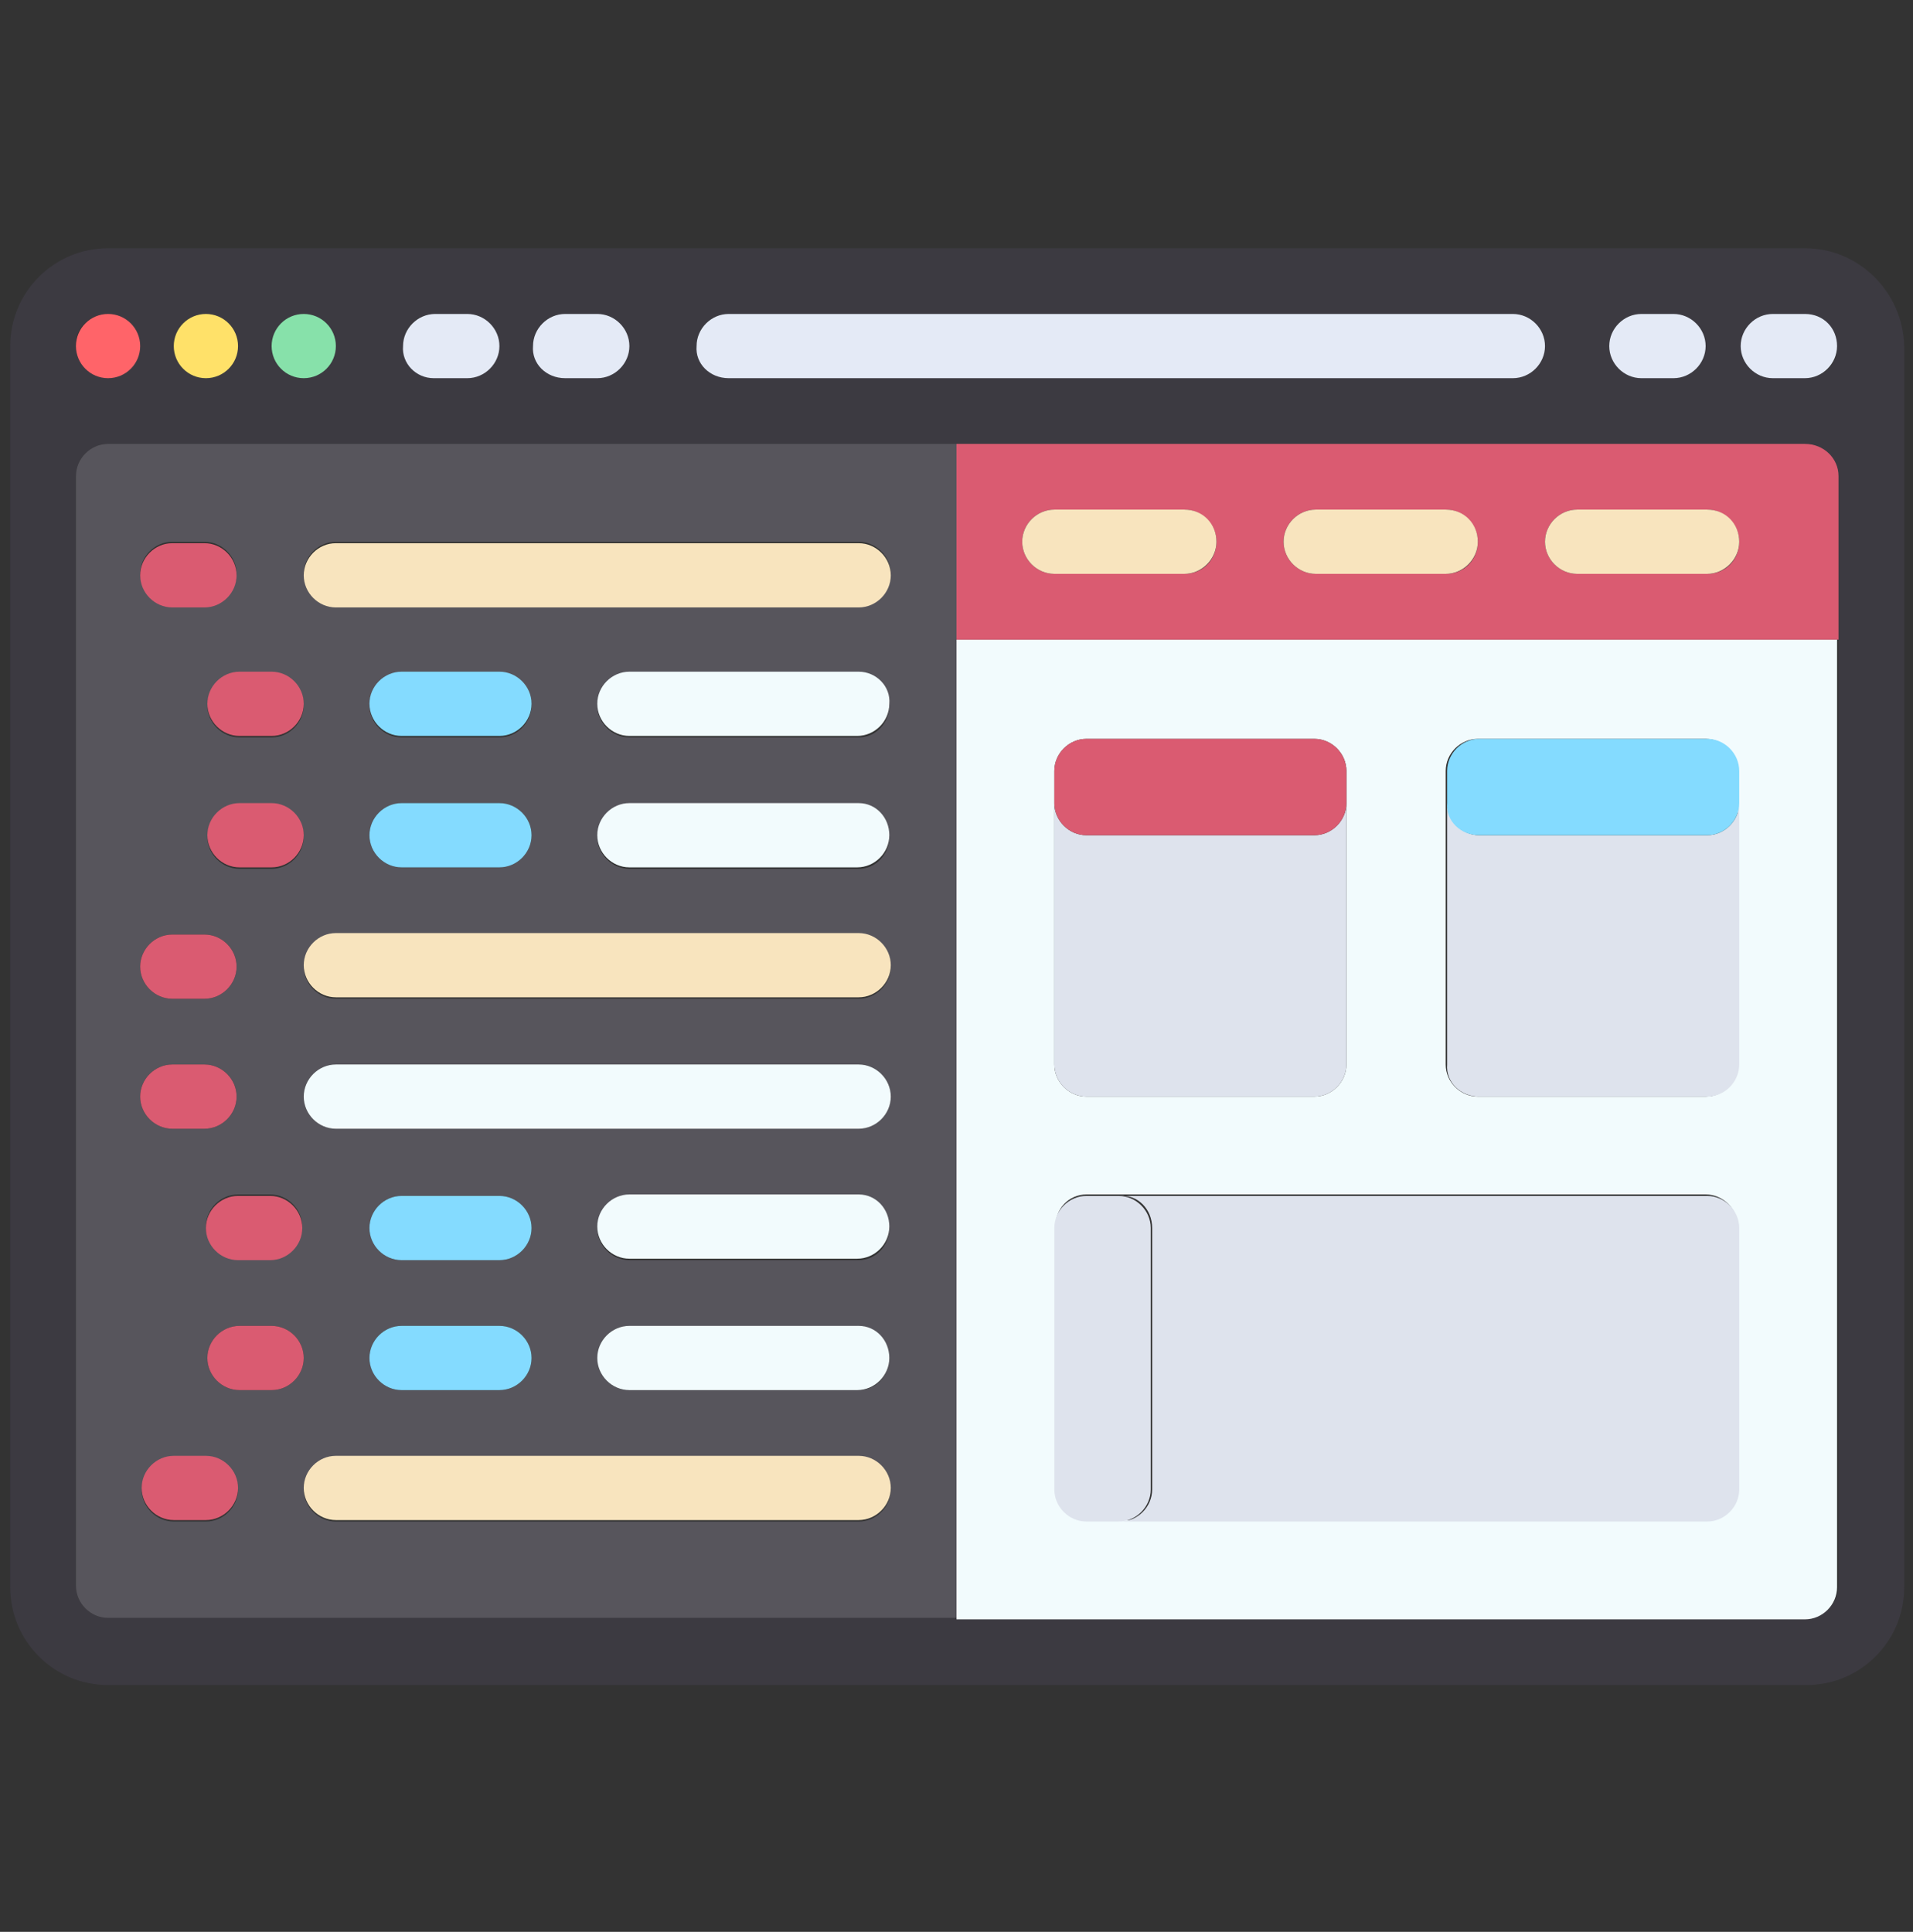 <?xml version="1.0" encoding="utf-8"?>
<!-- Generator: Adobe Illustrator 22.0.1, SVG Export Plug-In . SVG Version: 6.00 Build 0)  -->
<svg version="1.1" id="Capa_1" xmlns="http://www.w3.org/2000/svg" xmlns:xlink="http://www.w3.org/1999/xlink" x="0px" y="0px"
	 viewBox="0 0 131 132.3" style="enable-background:new 0 0 131 132.3;" xml:space="preserve">
<rect x="0" y="0" width="131" height="132.3" fill="#333333" stroke="none"/>
<style type="text/css">
	.st0{display:none;}
	.st1{display:inline;fill:#57555C;}
	.st2{display:inline;fill:#3C3A41;}
	.st3{display:inline;fill:#787780;}
	.st4{display:inline;fill:#A7E5F9;}
	.st5{display:inline;fill:#84DBFF;}
	.st6{display:inline;}
	.st7{fill:#E0A1AC;}
	.st8{display:inline;fill:#DA5B71;}
	.st9{display:inline;fill:#F8E4BE;}
	.st10{display:inline;fill:#F2E7DA;}
	.st11{display:inline;fill:#F2FBFD;}
	.st12{display:inline;opacity:0.2;fill:#334A5E;enable-background:new    ;}
	.st13{fill:#3C3A41;}
	.st14{fill:#F2FBFD;}
	.st15{fill:#FF6469;}
	.st16{fill:#FFE169;}
	.st17{fill:#87E1AA;}
	.st18{fill:#E4EAF6;}
	.st19{fill:#DA5B71;}
	.st20{fill:#F8E4BE;}
	.st21{fill:#DEE3ED;}
	.st22{fill:#84DBFF;}
	.st23{fill:#57555C;}
	.st24{display:inline;fill:#FAFAFA;}
	.st25{display:inline;opacity:0.75;fill:#DA5B71;}
	.st26{opacity:0.75;fill:#F8E4BE;}
	.st27{opacity:0.75;fill:#84DBFF;}
</style>
<g class="st0">
	<path class="st1" d="M73.1,91.8h-23c-1.6,0-3.1,1.1-3.5,2.6l-7.5,22.5c-0.8,2.4,1,4.9,3.5,4.9h30.5c2.1,0,3.8-1.6,3.8-3.8V95.6
		C76.8,93.5,75.2,91.8,73.1,91.8z"/>
	<path class="st2" d="M76.8,95.6v22.5c0,2.1-1.6,3.8-3.8,3.8H61.6v-30h11.5C75.2,91.8,76.8,93.5,76.8,95.6z"/>
	<path class="st3" d="M76.8,118.1c0,2.1-1.6,3.8-3.8,3.8H27.6c-2.1,0-3.8-1.6-3.8-3.8s1.6-3.8,3.8-3.8h45.5
		C75.2,114.3,76.8,116,76.8,118.1z"/>
	<path class="st1" d="M76.8,118.1c0,2.1-1.6,3.8-3.8,3.8H61.6v-7.5h11.5C75.2,114.3,76.8,116,76.8,118.1z"/>
	<path class="st4" d="M118.1,12.6v67.7H5.1V12.6c0-4.1,3.4-7.5,7.5-7.5h98C114.7,5.1,118.1,8.5,118.1,12.6z"/>
	<path class="st5" d="M118.1,12.6v67.7H61.6V5.1h49C114.7,5.1,118.1,8.5,118.1,12.6z"/>
	<path class="st1" d="M110.6,1.3h-98c-6.2,0-11.2,5-11.2,11.2v64l9.4,7.5h104.2l7-7.5v-64C121.8,6.4,116.8,1.3,110.6,1.3z
		 M114.3,76.5H8.8v-64c0-2.1,1.6-3.8,3.8-3.8h98c2.1,0,3.8,1.6,3.8,3.8V76.5z"/>
	<path class="st2" d="M121.8,12.6v64l-7,7.5H61.6v-7.5h52.8v-64c0-2.1-1.6-3.8-3.8-3.8h-49V1.3h49C116.8,1.3,121.8,6.4,121.8,12.6z"
		/>
	<path class="st3" d="M1.3,76.4v11.7c0,6.2,5,11.2,11.2,11.2h96.1c7.3,0,13.2-5.9,13.2-13.2v-9.7L1.3,76.4L1.3,76.4z"/>
	<path class="st1" d="M121.8,76.4v9.7c0,7.3-5.9,13.2-13.2,13.2H61.6V76.4H121.8z"/>
	<g class="st6">
		<path class="st7" d="M99.3,20.1c0,2.1-1.6,3.8-3.8,3.8H20.1c-2.1,0-3.8-1.6-3.8-3.8s1.6-3.8,3.8-3.8h75.5
			C97.7,16.3,99.3,18,99.3,20.1z"/>
		<path class="st7" d="M57.8,69.3H20.1c-2.1,0-3.8-1.7-3.8-3.8V35.1c0-2.1,1.7-3.7,3.8-3.7h37.8c2.1,0,3.8,1.7,3.8,3.7v30.5
			C61.6,67.7,59.9,69.3,57.8,69.3z"/>
	</g>
	<path class="st8" d="M95.6,23.8h-34v-7.5h34c2.1,0,3.8,1.6,3.8,3.8S97.7,23.8,95.6,23.8z"/>
	<rect x="73.1" y="57.3" class="st4" width="52.5" height="60.8"/>
	<path class="st3" d="M118.8,53.6H79.7l-10.3,7.5v53.2l12.7,7.5h39.1l8.2-7.5V61.1L118.8,53.6z M121.8,114.3h-45V61.1h45V114.3z"/>
	<rect x="99.3" y="57.3" class="st5" width="26.2" height="60.8"/>
	<polygon class="st1" points="129.3,61.1 129.3,114.3 121.1,121.8 99.3,121.8 99.3,114.3 121.8,114.3 121.8,61.1 99.3,61.1 
		99.3,53.6 118.8,53.6 	"/>
	<path class="st3" d="M118.1,46.8H80.6c-6.2,0-11.2,5-11.2,11.2v3h60v-3C129.3,51.9,124.3,46.8,118.1,46.8z"/>
	<path class="st1" d="M129.3,58.1v3h-30V46.8h18.8C124.3,46.8,129.3,51.9,129.3,58.1z"/>
	<path class="st3" d="M69.3,114.3v3.8c0,6.2,5,11.2,11.2,11.2h37.5c6.2,0,11.2-5,11.2-11.2v-3.8H69.3z"/>
	<path class="st1" d="M99.3,114.3h30v3.8c0,6.2-5,11.2-11.2,11.2H99.3V114.3z"/>
	<path class="st9" d="M99.6,35.3c0,2.1-1.6,3.8-3.8,3.8H73.3c-2.1,0-3.8-1.6-3.8-3.8s1.6-3.7,3.8-3.7h22.5
		C97.9,31.6,99.6,33.2,99.6,35.3z"/>
	<g class="st6">
		<path class="st7" d="M114.1,68.3c0,0.9-0.7,1.6-1.6,1.6H80.1c-0.9,0-1.6-0.7-1.6-1.6c0-0.9,0.7-1.6,1.6-1.6h32.4
			C113.4,66.7,114.1,67.4,114.1,68.3z"/>
		<path class="st7" d="M96.3,89.4H80.1c-0.9,0-1.6-0.7-1.6-1.6V74.7c0-0.9,0.7-1.6,1.6-1.6h16.2c0.9,0,1.6,0.7,1.6,1.6v13.1
			C97.9,88.7,97.1,89.4,96.3,89.4z"/>
	</g>
	<path class="st8" d="M114.2,69.9H99.3v-3.3h14.8c0.9,0,1.6,0.7,1.6,1.6S115.1,69.9,114.2,69.9z"/>
	<path class="st9" d="M115.8,74.7c0,0.9-0.7,1.6-1.6,1.6h-9.7c-0.9,0-1.6-0.7-1.6-1.6c0-0.9,0.7-1.6,1.6-1.6h9.7
		C115.1,73.1,115.8,73.8,115.8,74.7z"/>
	<path class="st10" d="M85.8,99.3h-6.7c-0.4,0-0.7-0.3-0.7-0.7v-5.4c0-0.4,0.3-0.7,0.7-0.7h6.7c0.4,0,0.7,0.3,0.7,0.7v5.4
		C86.5,99,86.2,99.3,85.8,99.3z"/>
	<path class="st10" d="M96.8,99.3h-6.7c-0.4,0-0.7-0.3-0.7-0.7v-5.4c0-0.4,0.3-0.7,0.7-0.7h6.7c0.4,0,0.7,0.3,0.7,0.7v5.4
		C97.5,99,97.2,99.3,96.8,99.3z"/>
	<path class="st10" d="M114.1,104.9c0,0.9-0.7,1.6-1.6,1.6H80.1c-0.9,0-1.6-0.7-1.6-1.6c0-0.9,0.7-1.6,1.6-1.6h32.4
		C113.4,103.2,114.1,104,114.1,104.9z"/>
	<path class="st9" d="M114.2,106.5H99.3v-3.3h14.8c0.9,0,1.6,0.7,1.6,1.6S115.1,106.5,114.2,106.5z"/>
	<path class="st8" d="M114.6,98H104c-0.6,0-1-0.7-1-1.6V83.3c0-0.9,0.5-1.6,1-1.6h10.5c0.6,0,1,0.7,1,1.6v13.1
		C115.6,97.2,115.2,98,114.6,98z"/>
	<circle class="st11" cx="99.6" cy="121.8" r="3.4"/>
</g>
<g class="st0">
	<path class="st8" d="M129.3,65.4c0,1.1,0,2.4,0,3.5c-0.5,8.8-2.7,16.8-6.1,24.2c-10.4,21.3-32.2,36.2-57.5,36.2
		c-35.4,0-63.9-28.8-63.9-63.9C1.7,30,30.2,1.5,65.7,1.5C100.8,1.5,129.3,30,129.3,65.4z"/>
	<circle class="st11" cx="65.4" cy="65.4" r="50.6"/>
	<circle class="st8" cx="65.4" cy="65.4" r="37.6"/>
	<circle class="st11" cx="65.4" cy="65.4" r="24.2"/>
	<circle class="st8" cx="65.4" cy="65.4" r="10.9"/>
	<path class="st12" d="M129.3,68.9c-0.5,8.8-2.7,16.8-6.1,24.2l-9.3-2.4l-2.7-9.1L64.6,69.1c-2.4-0.5-3.7-2.9-2.9-5.3
		c0.5-2.4,2.9-3.7,5.3-2.9l46.4,12.5l6.9-6.7L129.3,68.9z"/>
	<path class="st1" d="M103.8,26.8c-1.6-1.6-4.5-1.6-6.1,0L62.7,61.7c-1.6,1.6-1.6,4.5,0,6.1l0,0c1.6,1.6,4.5,1.6,6.1,0l34.9-34.9
		C105.4,31.3,105.4,28.4,103.8,26.8z"/>
	<polygon class="st4" points="113.6,16.9 97.9,32.4 94.4,18.3 110.2,2.5 	"/>
	<polygon class="st5" points="112.3,35.8 127.7,20.4 113.6,16.9 97.9,32.4 	"/>
</g>
<g class="st0">
	<rect x="27.2" y="88.6" class="st1" width="12.8" height="38.3"/>
	<rect x="5.9" y="78" class="st1" width="12.8" height="49"/>
	<rect x="69.8" y="61" class="st1" width="12.8" height="66"/>
	<rect x="48.5" y="43.9" class="st1" width="12.8" height="83"/>
	<rect x="112.3" y="97.1" class="st1" width="12.8" height="29.8"/>
	<rect x="91.1" y="52.4" class="st1" width="12.8" height="74.5"/>
	<path class="st8" d="M18.7,99.3H5.9c-1.2,0-2.1-1-2.1-2.1c0-1.2,1-2.1,2.1-2.1h12.8c1.2,0,2.1,1,2.1,2.1
		C20.8,98.3,19.8,99.3,18.7,99.3z"/>
	<path class="st8" d="M40,109.9H27.2c-1.2,0-2.1-1-2.1-2.1c0-1.2,1-2.1,2.1-2.1H40c1.2,0,2.1,1,2.1,2.1
		C42.1,109,41.1,109.9,40,109.9z"/>
	<path class="st5" d="M61.2,65.2H48.5c-1.2,0-2.1-1-2.1-2.1c0-1.2,1-2.1,2.1-2.1h12.8c1.2,0,2.1,1,2.1,2.1
		C63.4,64.3,62.4,65.2,61.2,65.2z"/>
	<path class="st8" d="M82.5,82.2H69.8c-1.2,0-2.1-1-2.1-2.1c0-1.2,1-2.1,2.1-2.1h12.8c1.2,0,2.1,1,2.1,2.1
		C84.7,81.3,83.7,82.2,82.5,82.2z"/>
	<path class="st5" d="M103.8,90.8H91.1c-1.2,0-2.1-1-2.1-2.1c0-1.2,1-2.1,2.1-2.1h12.8c1.2,0,2.1,1,2.1,2.1
		C106,89.8,105,90.8,103.8,90.8z"/>
	<path class="st8" d="M125.1,114.2h-12.8c-1.2,0-2.1-1-2.1-2.1c0-1.2,1-2.1,2.1-2.1h12.8c1.2,0,2.1,1,2.1,2.1
		C127.2,113.2,126.3,114.2,125.1,114.2z"/>
	<path class="st9" d="M127.2,129.1H3.8c-1.2,0-2.1-1-2.1-2.1c0-1.2,1-2.1,2.1-2.1h123.5c1.2,0,2.1,1,2.1,2.1
		C129.4,128.1,128.4,129.1,127.2,129.1z"/>
</g>
<g>
	<path class="st13" d="M123.6,17H7.4c-3.7,0-6.7,3-6.7,6.7v85c0,3.7,3,6.7,6.7,6.7h116.3c3.7,0,6.7-3,6.7-6.7v-85
		C130.3,20,127.3,17,123.6,17z M112.4,21.5h2.2c1.2,0,2.2,1,2.2,2.2s-1,2.2-2.2,2.2h-2.2c-1.2,0-2.2-1-2.2-2.2
		C110.2,22.5,111.2,21.5,112.4,21.5z M49.9,21.5h53.7c1.2,0,2.2,1,2.2,2.2s-1,2.2-2.2,2.2H49.9c-1.2,0-2.2-1-2.2-2.2
		S48.6,21.5,49.9,21.5z M38.7,21.5h2.2c1.2,0,2.2,1,2.2,2.2s-1,2.2-2.2,2.2h-2.2c-1.2,0-2.2-1-2.2-2.2S37.4,21.5,38.7,21.5z
		 M29.7,21.5H32c1.2,0,2.2,1,2.2,2.2s-1,2.2-2.2,2.2h-2.2c-1.2,0-2.2-1-2.2-2.2S28.5,21.5,29.7,21.5z M20.8,21.5
		c1.2,0,2.2,1,2.2,2.2s-1,2.2-2.2,2.2s-2.2-1-2.2-2.2C18.6,22.5,19.6,21.5,20.8,21.5z M14.1,21.5c1.2,0,2.2,1,2.2,2.2
		s-1,2.2-2.2,2.2s-2.2-1-2.2-2.2S12.8,21.5,14.1,21.5z M7.4,21.5c1.2,0,2.2,1,2.2,2.2s-1,2.2-2.2,2.2s-2.2-1-2.2-2.2
		C5.1,22.5,6.1,21.5,7.4,21.5z M125.9,43.8v64.8c0,1.2-1,2.2-2.2,2.2H65.5H7.4c-1.2,0-2.2-1-2.2-2.2V43.8V32.6c0-1.2,1-2.2,2.2-2.2
		h58.1h58.1c1.2,0,2.2,1,2.2,2.2V43.8z M123.6,25.9h-2.2c-1.2,0-2.2-1-2.2-2.2s1-2.2,2.2-2.2h2.2c1.2,0,2.2,1,2.2,2.2
		C125.9,24.9,124.9,25.9,123.6,25.9z"/>
	<path class="st14" d="M65.5,110.9h58.1c1.2,0,2.2-1,2.2-2.2V43.8H65.5V110.9z M99,55v-2.2c0-1.2,1-2.2,2.2-2.2h15.6
		c1.2,0,2.2,1,2.2,2.2V55v17.9c0,1.2-1,2.2-2.2,2.2h-15.6c-1.2,0-2.2-1-2.2-2.2V55z M72.2,55v-2.2c0-1.2,1-2.2,2.2-2.2h15.6
		c1.2,0,2.2,1,2.2,2.2V55v17.9c0,1.2-1,2.2-2.2,2.2H74.4c-1.2,0-2.2-1-2.2-2.2L72.2,55L72.2,55z M74.4,81.8h2.2h40.2
		c1.2,0,2.2,1,2.2,2.2v17.9c0,1.2-1,2.2-2.2,2.2H76.7h-2.2c-1.2,0-2.2-1-2.2-2.2V84.1C72.2,82.8,73.2,81.8,74.4,81.8z"/>
	<circle class="st15" cx="7.4" cy="23.7" r="2.2"/>
	<circle class="st16" cx="14.1" cy="23.7" r="2.2"/>
	<circle class="st17" cx="20.8" cy="23.7" r="2.2"/>
	<g>
		<path class="st18" d="M29.7,25.9H32c1.2,0,2.2-1,2.2-2.2s-1-2.2-2.2-2.2h-2.2c-1.2,0-2.2,1-2.2,2.2C27.5,24.9,28.5,25.9,29.7,25.9
			z"/>
		<path class="st18" d="M38.7,25.9h2.2c1.2,0,2.2-1,2.2-2.2s-1-2.2-2.2-2.2h-2.2c-1.2,0-2.2,1-2.2,2.2
			C36.4,24.9,37.4,25.9,38.7,25.9z"/>
		<path class="st18" d="M112.4,25.9h2.2c1.2,0,2.2-1,2.2-2.2s-1-2.2-2.2-2.2h-2.2c-1.2,0-2.2,1-2.2,2.2
			C110.2,24.9,111.2,25.9,112.4,25.9z"/>
		<path class="st18" d="M123.6,21.5h-2.2c-1.2,0-2.2,1-2.2,2.2s1,2.2,2.2,2.2h2.2c1.2,0,2.2-1,2.2-2.2S124.9,21.5,123.6,21.5z"/>
		<path class="st18" d="M49.9,25.9h53.7c1.2,0,2.2-1,2.2-2.2s-1-2.2-2.2-2.2H49.9c-1.2,0-2.2,1-2.2,2.2
			C47.6,24.9,48.6,25.9,49.9,25.9z"/>
	</g>
	<path class="st19" d="M123.6,30.4H65.5v13.4h60.4V32.6C125.9,31.4,124.9,30.4,123.6,30.4z M81.1,39.3h-8.9c-1.2,0-2.2-1-2.2-2.2
		s1-2.2,2.2-2.2h8.9c1.2,0,2.2,1,2.2,2.2S82.4,39.3,81.1,39.3z M99,39.3h-8.9c-1.2,0-2.2-1-2.2-2.2s1-2.2,2.2-2.2H99
		c1.2,0,2.2,1,2.2,2.2S100.3,39.3,99,39.3z M116.9,39.3H108c-1.2,0-2.2-1-2.2-2.2s1-2.2,2.2-2.2h8.9c1.2,0,2.2,1,2.2,2.2
		S118.2,39.3,116.9,39.3z"/>
	<g>
		<path class="st20" d="M81.1,34.9h-8.9c-1.2,0-2.2,1-2.2,2.2s1,2.2,2.2,2.2h8.9c1.2,0,2.2-1,2.2-2.2S82.4,34.9,81.1,34.9z"/>
		<path class="st20" d="M99,34.9h-8.9c-1.2,0-2.2,1-2.2,2.2s1,2.2,2.2,2.2H99c1.2,0,2.2-1,2.2-2.2S100.3,34.9,99,34.9z"/>
		<path class="st20" d="M116.9,34.9H108c-1.2,0-2.2,1-2.2,2.2s1,2.2,2.2,2.2h8.9c1.2,0,2.2-1,2.2-2.2S118.2,34.9,116.9,34.9z"/>
	</g>
	<g>
		<path class="st21" d="M74.4,75.1h15.6c1.2,0,2.2-1,2.2-2.2V55c0,1.2-1,2.2-2.2,2.2H74.4c-1.2,0-2.2-1-2.2-2.2v17.9
			C72.2,74.1,73.2,75.1,74.4,75.1z"/>
		<path class="st21" d="M101.3,75.1h15.6c1.2,0,2.2-1,2.2-2.2V55c0,1.2-1,2.2-2.2,2.2h-15.6c-1.2,0-2.2-1-2.2-2.2v17.9
			C99,74.1,100,75.1,101.3,75.1z"/>
	</g>
	<path class="st19" d="M74.4,57.2h15.6c1.2,0,2.2-1,2.2-2.2v-2.2c0-1.2-1-2.2-2.2-2.2H74.4c-1.2,0-2.2,1-2.2,2.2V55
		C72.2,56.2,73.2,57.2,74.4,57.2z"/>
	<path class="st22" d="M101.3,57.2h15.6c1.2,0,2.2-1,2.2-2.2v-2.2c0-1.2-1-2.2-2.2-2.2h-15.6c-1.2,0-2.2,1-2.2,2.2V55
		C99,56.2,100,57.2,101.3,57.2z"/>
	<path class="st21" d="M78.9,84.1v17.9c0,1.2-1,2.2-2.2,2.2h40.2c1.2,0,2.2-1,2.2-2.2V84.1c0-1.2-1-2.2-2.2-2.2H76.7
		C77.9,81.8,78.9,82.8,78.9,84.1z"/>
	<path class="st21" d="M74.4,104.2h2.2c1.2,0,2.2-1,2.2-2.2V84.1c0-1.2-1-2.2-2.2-2.2h-2.2c-1.2,0-2.2,1-2.2,2.2v17.9
		C72.2,103.2,73.2,104.2,74.4,104.2z"/>
	<path class="st23" d="M65.5,30.4H7.4c-1.2,0-2.2,1-2.2,2.2v11.2v64.8c0,1.2,1,2.2,2.2,2.2h58.1V43.8V30.4z M23,37.1h35.8
		c1.2,0,2.2,1,2.2,2.2s-1,2.2-2.2,2.2H23c-1.2,0-2.2-1-2.2-2.2S21.8,37.1,23,37.1z M11.8,37.1h2.2c1.2,0,2.2,1,2.2,2.2
		s-1,2.2-2.2,2.2h-2.2c-1.2,0-2.2-1-2.2-2.2S10.6,37.1,11.8,37.1z M34.2,50.5h-6.7c-1.2,0-2.2-1-2.2-2.2s1-2.2,2.2-2.2h6.7
		c1.2,0,2.2,1,2.2,2.2C36.4,49.5,35.4,50.5,34.2,50.5z M36.4,57.2c0,1.2-1,2.2-2.2,2.2h-6.7c-1.2,0-2.2-1-2.2-2.2s1-2.2,2.2-2.2h6.7
		C35.4,55,36.4,56,36.4,57.2z M11.8,72.9h2.2c1.2,0,2.2,1,2.2,2.2s-1,2.2-2.2,2.2h-2.2c-1.2,0-2.2-1-2.2-2.2S10.6,72.9,11.8,72.9z
		 M9.6,66.2c0-1.2,1-2.2,2.2-2.2h2.2c1.2,0,2.2,1,2.2,2.2s-1,2.2-2.2,2.2h-2.2C10.6,68.4,9.6,67.4,9.6,66.2z M16.3,81.8h2.2
		c1.2,0,2.2,1,2.2,2.2s-1,2.2-2.2,2.2h-2.2c-1.2,0-2.2-1-2.2-2.2S15.1,81.8,16.3,81.8z M18.6,59.5h-2.2c-1.2,0-2.2-1-2.2-2.2
		s1-2.2,2.2-2.2h2.2c1.2,0,2.2,1,2.2,2.2S19.8,59.5,18.6,59.5z M18.6,50.5h-2.2c-1.2,0-2.2-1-2.2-2.2s1-2.2,2.2-2.2h2.2
		c1.2,0,2.2,1,2.2,2.2C20.8,49.5,19.8,50.5,18.6,50.5z M14.1,104.2h-2.2c-1.2,0-2.2-1-2.2-2.2s1-2.2,2.2-2.2h2.2
		c1.2,0,2.2,1,2.2,2.2C16.3,103.2,15.3,104.2,14.1,104.2z M18.6,95.2h-2.2c-1.2,0-2.2-1-2.2-2.2s1-2.2,2.2-2.2h2.2
		c1.2,0,2.2,1,2.2,2.2S19.8,95.2,18.6,95.2z M58.8,104.2H23c-1.2,0-2.2-1-2.2-2.2s1-2.2,2.2-2.2h35.8c1.2,0,2.2,1,2.2,2.2
		S60,104.2,58.8,104.2z M27.5,90.8h6.7c1.2,0,2.2,1,2.2,2.2s-1,2.2-2.2,2.2h-6.7c-1.2,0-2.2-1-2.2-2.2S26.3,90.8,27.5,90.8z
		 M25.3,84.1c0-1.2,1-2.2,2.2-2.2h6.7c1.2,0,2.2,1,2.2,2.2s-1,2.2-2.2,2.2h-6.7C26.3,86.3,25.3,85.3,25.3,84.1z M58.8,95.2H43.1
		c-1.2,0-2.2-1-2.2-2.2s1-2.2,2.2-2.2h15.6c1.2,0,2.2,1,2.2,2.2S60,95.2,58.8,95.2z M58.8,86.3H43.1c-1.2,0-2.2-1-2.2-2.2
		s1-2.2,2.2-2.2h15.6c1.2,0,2.2,1,2.2,2.2S60,86.3,58.8,86.3z M58.8,77.3H23c-1.2,0-2.2-1-2.2-2.2s1-2.2,2.2-2.2h35.8
		c1.2,0,2.2,1,2.2,2.2S60,77.3,58.8,77.3z M58.8,68.4H23c-1.2,0-2.2-1-2.2-2.2s1-2.2,2.2-2.2h35.8c1.2,0,2.2,1,2.2,2.2
		S60,68.4,58.8,68.4z M58.8,59.5H43.1c-1.2,0-2.2-1-2.2-2.2s1-2.2,2.2-2.2h15.6c1.2,0,2.2,1,2.2,2.2S60,59.5,58.8,59.5z M58.8,50.5
		H43.1c-1.2,0-2.2-1-2.2-2.2s1-2.2,2.2-2.2h15.6c1.2,0,2.2,1,2.2,2.2S60,50.5,58.8,50.5z"/>
	<path class="st20" d="M23,41.6h35.8c1.2,0,2.2-1,2.2-2.2s-1-2.2-2.2-2.2H23c-1.2,0-2.2,1-2.2,2.2S21.8,41.6,23,41.6z"/>
	<g>
		<path class="st22" d="M34.2,46h-6.7c-1.2,0-2.2,1-2.2,2.2s1,2.2,2.2,2.2h6.7c1.2,0,2.2-1,2.2-2.2C36.4,47,35.4,46,34.2,46z"/>
		<path class="st22" d="M34.2,55h-6.7c-1.2,0-2.2,1-2.2,2.2s1,2.2,2.2,2.2h6.7c1.2,0,2.2-1,2.2-2.2S35.4,55,34.2,55z"/>
	</g>
	<path class="st20" d="M58.8,63.9H23c-1.2,0-2.2,1-2.2,2.2s1,2.2,2.2,2.2h35.8c1.2,0,2.2-1,2.2-2.2S60,63.9,58.8,63.9z"/>
	<g>
		<path class="st14" d="M58.8,72.9H23c-1.2,0-2.2,1-2.2,2.2s1,2.2,2.2,2.2h35.8c1.2,0,2.2-1,2.2-2.2S60,72.9,58.8,72.9z"/>
		<path class="st14" d="M58.8,46H43.1c-1.2,0-2.2,1-2.2,2.2s1,2.2,2.2,2.2h15.6c1.2,0,2.2-1,2.2-2.2C61,47,60,46,58.8,46z"/>
		<path class="st14" d="M58.8,55H43.1c-1.2,0-2.2,1-2.2,2.2s1,2.2,2.2,2.2h15.6c1.2,0,2.2-1,2.2-2.2S60,55,58.8,55z"/>
		<path class="st14" d="M58.8,81.8H43.1c-1.2,0-2.2,1-2.2,2.2s1,2.2,2.2,2.2h15.6c1.2,0,2.2-1,2.2-2.2S60,81.8,58.8,81.8z"/>
		<path class="st14" d="M58.8,90.8H43.1c-1.2,0-2.2,1-2.2,2.2s1,2.2,2.2,2.2h15.6c1.2,0,2.2-1,2.2-2.2S60,90.8,58.8,90.8z"/>
	</g>
	<g>
		<path class="st22" d="M27.5,86.3h6.7c1.2,0,2.2-1,2.2-2.2s-1-2.2-2.2-2.2h-6.7c-1.2,0-2.2,1-2.2,2.2S26.3,86.3,27.5,86.3z"/>
		<path class="st22" d="M27.5,95.2h6.7c1.2,0,2.2-1,2.2-2.2s-1-2.2-2.2-2.2h-6.7c-1.2,0-2.2,1-2.2,2.2S26.3,95.2,27.5,95.2z"/>
	</g>
	<path class="st20" d="M58.8,99.7H23c-1.2,0-2.2,1-2.2,2.2s1,2.2,2.2,2.2h35.8c1.2,0,2.2-1,2.2-2.2C61,100.7,60,99.7,58.8,99.7z"/>
	<g>
		<path class="st19" d="M11.8,41.6h2.2c1.2,0,2.2-1,2.2-2.2s-1-2.2-2.2-2.2h-2.2c-1.2,0-2.2,1-2.2,2.2S10.6,41.6,11.8,41.6z"/>
		<path class="st19" d="M18.6,46h-2.2c-1.2,0-2.2,1-2.2,2.2s1,2.2,2.2,2.2h2.2c1.2,0,2.2-1,2.2-2.2C20.8,47,19.8,46,18.6,46z"/>
		<path class="st19" d="M18.6,55h-2.2c-1.2,0-2.2,1-2.2,2.2s1,2.2,2.2,2.2h2.2c1.2,0,2.2-1,2.2-2.2S19.8,55,18.6,55z"/>
		<path class="st19" d="M11.8,68.4h2.2c1.2,0,2.2-1,2.2-2.2s-1-2.2-2.2-2.2h-2.2c-1.2,0-2.2,1-2.2,2.2S10.6,68.4,11.8,68.4z"/>
		<path class="st19" d="M11.8,77.3h2.2c1.2,0,2.2-1,2.2-2.2s-1-2.2-2.2-2.2h-2.2c-1.2,0-2.2,1-2.2,2.2S10.6,77.3,11.8,77.3z"/>
		<path class="st19" d="M16.3,86.3h2.2c1.2,0,2.2-1,2.2-2.2s-1-2.2-2.2-2.2h-2.2c-1.2,0-2.2,1-2.2,2.2S15.1,86.3,16.3,86.3z"/>
		<path class="st19" d="M18.6,90.8h-2.2c-1.2,0-2.2,1-2.2,2.2s1,2.2,2.2,2.2h2.2c1.2,0,2.2-1,2.2-2.2S19.8,90.8,18.6,90.8z"/>
		<path class="st19" d="M14.1,99.7h-2.2c-1.2,0-2.2,1-2.2,2.2s1,2.2,2.2,2.2h2.2c1.2,0,2.2-1,2.2-2.2
			C16.3,100.7,15.3,99.7,14.1,99.7z"/>
	</g>
</g>
<g class="st0">
	<path class="st1" d="M65.4,1.5C30.1,1.5,1.5,30.1,1.5,65.4s28.6,63.9,63.9,63.9s63.9-28.6,63.9-63.9S100.7,1.5,65.4,1.5z
		 M118.5,76.2C118.5,76.3,118.5,76.3,118.5,76.2c-0.2,0.9-0.4,1.8-0.6,2.6c0,0,0,0.1,0,0.1c-0.2,0.8-0.5,1.6-0.7,2.5
		c-0.1,0.4-0.3,0.8-0.4,1.3c-0.1,0.4-0.2,0.7-0.4,1.1c-0.2,0.5-0.3,0.9-0.5,1.4c-0.1,0.4-0.3,0.8-0.5,1.2c-0.2,0.4-0.3,0.8-0.5,1.2
		c-0.2,0.4-0.4,0.8-0.6,1.2c-0.4,0.8-0.8,1.6-1.2,2.3c-0.8,1.5-1.7,3-2.7,4.4c-0.8,1.1-1.6,2.2-2.4,3.3c-0.3,0.3-0.5,0.7-0.8,1
		c-0.3,0.3-0.5,0.7-0.8,1c-0.6,0.7-1.1,1.3-1.7,1.9c-0.2,0.3-0.5,0.5-0.7,0.8c-0.1,0.1-0.1,0.2-0.2,0.2s-0.2,0.1-0.2,0.2
		c-9.8,9.7-23.2,15.7-38.1,15.7s-28.3-6-38.1-15.7c-0.1-0.1-0.2-0.1-0.2-0.2s-0.1-0.2-0.2-0.3c-9.7-9.8-15.7-23.2-15.7-38
		s6-28.3,15.7-38.1c0.1-0.1,0.1-0.2,0.2-0.2s0.2-0.1,0.2-0.2c9.8-9.7,23.2-15.7,38.1-15.7c13.1,0,25.1,4.7,34.5,12.5
		c0.3,0.3,0.7,0.5,1,0.8c0.3,0.3,0.6,0.6,1,0.9c0.5,0.5,1.1,1,1.6,1.5c0.1,0.1,0.2,0.1,0.3,0.2s0.1,0.2,0.2,0.2
		c0.2,0.2,0.4,0.4,0.6,0.6c1.3,1.3,2.5,2.8,3.7,4.2c0.3,0.3,0.5,0.7,0.8,1c0.5,0.6,0.9,1.3,1.4,2c0,0.1,0.1,0.1,0.1,0.2
		c1.4,2.1,2.7,4.4,3.8,6.7c0.2,0.4,0.4,0.8,0.6,1.2c0.6,1.2,1.1,2.5,1.5,3.8c0.1,0.4,0.2,0.7,0.4,1.1c0.4,1.2,0.8,2.5,1.1,3.8
		c0.2,0.9,0.4,1.7,0.6,2.6c0.3,1.3,0.5,2.6,0.7,4c0.3,2.2,0.4,4.5,0.4,6.8c0,2.3-0.2,4.6-0.4,6.9C119,73.6,118.8,74.9,118.5,76.2z"
		/>
	<path class="st5" d="M119.2,58.6c-0.2-1.3-0.4-2.7-0.7-4c-0.2-0.9-0.4-1.8-0.6-2.6c-0.3-1.3-0.7-2.6-1.1-3.8
		c-0.1-0.4-0.2-0.7-0.4-1.1c-0.5-1.3-1-2.5-1.5-3.8c-0.2-0.4-0.4-0.8-0.6-1.2c-1.1-2.3-2.4-4.6-3.8-6.7c0-0.1-0.1-0.1-0.1-0.2
		c-0.5-0.7-0.9-1.3-1.4-2c-0.2-0.4-0.5-0.7-0.8-1c-1.1-1.5-2.4-2.9-3.7-4.2c-0.3-0.4-0.7-0.7-1.1-1.1c-0.5-0.5-1-1-1.6-1.5
		c-0.3-0.3-0.6-0.6-1-0.9c-0.3-0.3-0.7-0.6-1-0.8C90.6,16,78.6,11.4,65.5,11.4c-29.9,0-54,24.2-54,54c0,29.8,24.2,54,54,54
		c15.4,0,29.3-6.4,39.1-16.8c0.6-0.6,1.2-1.3,1.7-1.9c0.3-0.3,0.6-0.6,0.8-1c0.3-0.3,0.5-0.7,0.8-1c0.8-1.1,1.6-2.2,2.4-3.3
		c1-1.4,1.9-2.9,2.7-4.4c0.4-0.8,0.8-1.5,1.2-2.3c0.2-0.4,0.4-0.8,0.6-1.2c0.2-0.4,0.4-0.8,0.5-1.2c0.2-0.4,0.3-0.8,0.5-1.2
		c0.2-0.5,0.4-0.9,0.5-1.4c0.1-0.4,0.2-0.7,0.4-1.1c0.2-0.4,0.3-0.8,0.4-1.3c0.2-0.8,0.5-1.6,0.7-2.5c0,0,0-0.1,0-0.1
		c0.2-0.8,0.4-1.7,0.6-2.5c0,0,0,0,0-0.1c0.3-1.3,0.5-2.6,0.7-3.9c0.3-2.2,0.4-4.5,0.4-6.9C119.6,63.1,119.4,60.8,119.2,58.6z
		 M61.7,72.5c-4.2-2-6.1-7-4.1-11.2c1.2-2.5,3.5-4.2,6-4.7l15.3-21.4l-6.4,25.5c1.3,2.3,1.5,5.1,0.3,7.7c-1.3,2.9-4.1,4.7-7.1,4.9
		c-0.3,0-0.6,0-0.9,0C63.7,73.2,62.7,73,61.7,72.5z"/>
	<path class="st8" d="M47.6,32.3v44H85v-44H47.6z M64.8,73.3c-1-0.1-2.1-0.3-3.1-0.8c-4.2-2-6.1-7-4.1-11.2c1.2-2.5,3.5-4.2,6-4.7
		l15.3-21.4l-6.4,25.5c1.3,2.3,1.5,5.1,0.3,7.7c-1.3,2.9-4.1,4.7-7.1,4.9C65.4,73.3,65.1,73.3,64.8,73.3z"/>
	<path class="st24" d="M113.1,62.2c-0.7-10.7-5-20.5-11.6-28.1l-4.6-4.6c-7.6-6.6-17.4-10.9-28.1-11.6h-6.5c0,0-0.1,0-0.1,0
		c-10.7,0.8-20.3,5-27.9,11.6l-0.1,0.1l-4.5,4.5c0,0,0,0-0.1,0.1c-6.6,7.6-10.9,17.3-11.6,28v6.5c0.7,10.7,5,20.4,11.6,28
		c0,0,0,0,0.1,0.1l4.5,4.5l0.1,0.1c1.5,1.3,3,2.4,4.5,3.5c0,0,0.1,0.1,0.1,0.1c4-10.4,13.9-17.8,25.5-18.2c0.3,0,0.7,0,1,0
		c0.4,0,0.8,0,1.1,0c11.7,0.4,21.6,7.8,25.6,18.2c0,0,0,0,0,0.1c1.6-1.1,3.2-2.3,4.7-3.6l4.6-4.6c6.7-7.6,10.9-17.4,11.7-28.1
		L113.1,62.2z M72.9,68.4c-1.4,2.9-4.2,4.7-7.2,4.9c-0.3,0-0.6,0-0.9,0c-1-0.1-2.1-0.3-3.1-0.8c-4.2-2-6.1-7-4.1-11.2
		c1.2-2.5,3.5-4.2,6-4.7l9,4.2C73.9,63,74.1,65.8,72.9,68.4z"/>
	<path class="st9" d="M100.9,65.4c0-1.8,1.5-3.3,3.2-3.3h8.8c-0.7-10.7-5-20.5-11.6-28.1l-6.2,6.2c-0.6,0.6-1.5,1-2.3,1
		s-1.7-0.3-2.3-1c-1.3-1.3-1.3-3.3,0-4.6l6.2-6.2c-7.6-6.6-17.4-10.9-28.1-11.6v8.8c0,1.8-1.5,3.2-3.2,3.2c-1.8,0-3.2-1.5-3.2-3.2
		v-8.8c-10.7,0.7-20.4,5-28.1,11.6l0.1,0.1l6.1,6.1c1.3,1.3,1.3,3.3,0,4.6c-0.6,0.6-1.5,1-2.3,1c-0.8,0-1.7-0.3-2.3-1l-6.1-6.1
		l-0.1-0.1c-6.6,7.6-10.9,17.3-11.6,28.1h8.8c1.8,0,3.2,1.5,3.2,3.3c0,1.8-1.5,3.2-3.2,3.2h-8.8c0.7,10.7,5,20.4,11.6,28.1l0.1-0.1
		l6.1-6.1c1.3-1.3,3.3-1.3,4.6,0c1.3,1.3,1.3,3.3,0,4.6l-6.1,6.1l-0.1,0.1c1.5,1.3,3,2.5,4.6,3.6c0,0,0,0,0-0.1
		c4-10.3,13.9-17.8,25.6-18.2c0.3,0,0.7,0,1,0c0.4,0,0.8,0,1.1,0c11.7,0.5,21.5,7.9,25.5,18.2c0,0,0.1,0,0.1-0.1
		c1.6-1.1,3.1-2.3,4.5-3.5l-6.2-6.2c-1.3-1.3-1.3-3.3,0-4.6c1.3-1.3,3.3-1.3,4.6,0l6.2,6.2c6.7-7.6,10.9-17.4,11.6-28.1h-8.8
		C102.4,68.7,100.9,67.2,100.9,65.4z"/>
	<path class="st8" d="M69.4,72.1c-2.2,1.4-5,1.9-7.6,0.9c-3-1.1-5-3.7-5.5-6.6c0-0.3-0.1-0.6-0.1-0.9c0-1,0.1-2.1,0.5-3.2
		c1.6-4.4,6.5-6.6,10.8-5c2.6,1,4.5,3.1,5.2,5.6l22.6,13.5L69.4,72.1z"/>
</g>
<g class="st0">
	<path class="st8" d="M65.4,51.8c6.7-5.4,15.3-8.6,24.7-8.6c5,0,9.8,1,14.4,2.7c0.2-1.7,0.4-3.6,0.4-5.2c0-21.7-17.5-39.3-39.3-39.3
		S26.3,19,26.3,40.8c0,1.9,0.2,3.6,0.4,5.2c4.4-1.7,9.2-2.7,14.4-2.7C50.2,43.3,58.7,46.6,65.4,51.8z"/>
	<path class="st9" d="M50.6,82.5c0-1.9,0.2-3.6,0.4-5.2c-13-5-22.6-16.9-24.7-31.3C11.9,51.8,1.5,65.8,1.5,82.5
		c0,21.7,17.5,39.3,39.3,39.3c9.4,0,17.8-3.3,24.7-8.6C56.4,105.9,50.6,94.9,50.6,82.5z"/>
	<path class="st5" d="M104.3,46c-1.9,14.4-11.5,26.1-24.7,31.3c0.2,1.7,0.4,3.6,0.4,5.2c0,12.3-5.8,23.4-14.8,30.7
		c6.7,5.4,15.3,8.6,24.7,8.6c21.7,0,39.3-17.5,39.3-39.3C129.3,65.8,118.9,51.8,104.3,46z"/>
	<path class="st1" d="M79.8,77.1c-4.6,1.7-9.4,2.7-14.4,2.7c-5.2,0-10-1-14.4-2.7c1.5-10.2,6.7-19.2,14.4-25.3
		C73.1,58.1,78.4,67.1,79.8,77.1z"/>
	<path class="st5" d="M79.8,77.3c13-5,22.6-16.9,24.7-31.3c-4.4-1.7-9.2-2.7-14.4-2.7c-9.2,0-17.8,3.3-24.7,8.6
		C73.1,58.1,78.4,67.1,79.8,77.3z"/>
	<path class="st25" d="M79.8,77.3c13-5,22.6-16.9,24.7-31.3c-4.4-1.7-9.2-2.7-14.4-2.7c-9.2,0-17.8,3.3-24.7,8.6
		C73.1,58.1,78.4,67.1,79.8,77.3z"/>
	<g class="st6">
		<path class="st19" d="M65.4,51.8c-6.7-5.4-15.3-8.6-24.7-8.6c-5,0-9.8,1-14.4,2.7C28.2,60.4,37.8,72.1,51,77.3
			C52.5,67.1,57.7,58.1,65.4,51.8z"/>
		<path class="st26" d="M65.4,51.8c-6.7-5.4-15.3-8.6-24.7-8.6c-5,0-9.8,1-14.4,2.7C28.2,60.4,37.8,72.1,51,77.3
			C52.5,67.1,57.7,58.1,65.4,51.8z"/>
	</g>
	<g class="st6">
		<path class="st20" d="M79.8,82.5c0-1.9-0.2-3.6-0.4-5.2C75,79,70.2,80,65,80c-5,0-9.8-1-14.4-2.7c-0.2,1.7-0.4,3.6-0.4,5.2
			c0,12.3,5.8,23.4,14.8,30.7C74,105.9,79.8,94.9,79.8,82.5z"/>
		<path class="st27" d="M80.2,82.5c0-1.9-0.2-3.6-0.4-5.2C75.4,79,70.6,80,65.4,80c-5,0-9.8-1-14.4-2.7c-0.2,1.7-0.4,3.6-0.4,5.2
			c0,12.3,5.8,23.4,14.8,30.7C74.4,105.9,80.2,94.9,80.2,82.5z"/>
	</g>
</g>
</svg>
